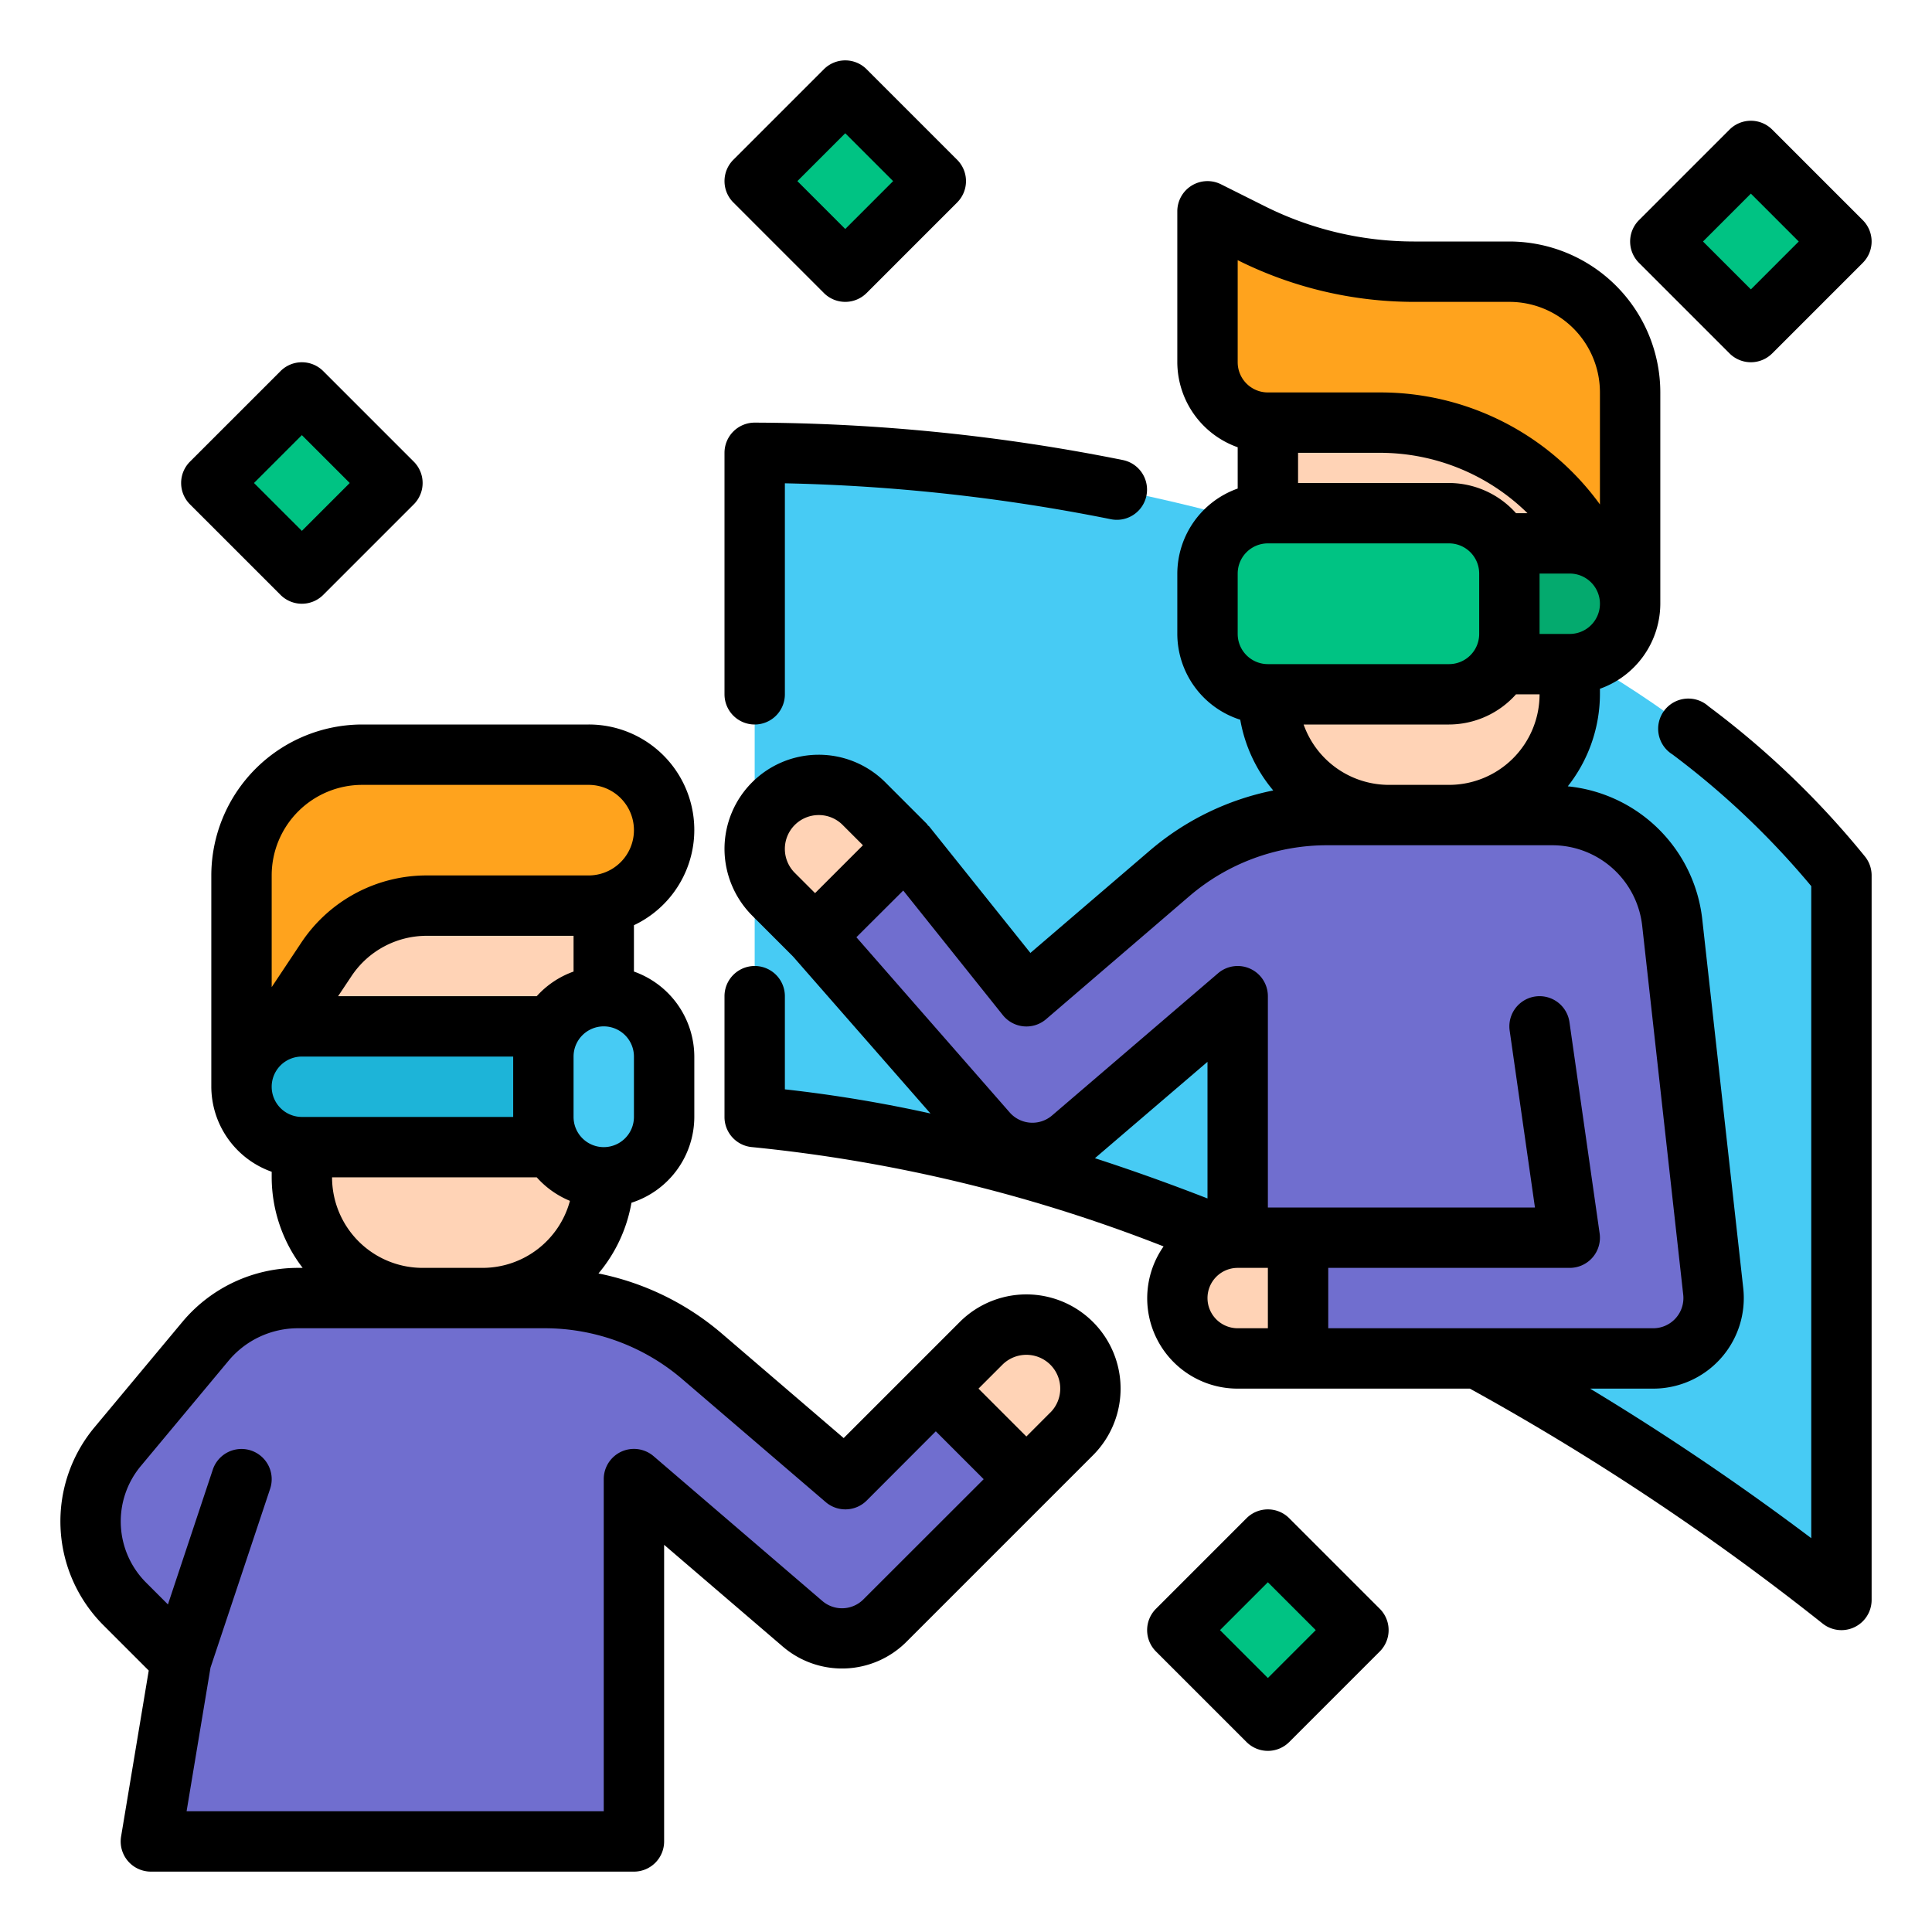 <svg xmlns="http://www.w3.org/2000/svg" viewBox="0 0 64 64"><path fill="#47cbf4" d="M61 53c-10-8-24-15-36-16V15c12 0 28 4 36 14Z"/><path fill="#ffd3b6" d="M10 28h10v11a4 4 0 0 1-4 4h-2a4 4 0 0 1-4-4V28Z"/><path fill="#ffa31d" d="M19.5 25H12a4 4 0 0 0-4 4v7l2.813-4.219A4 4 0 0 1 14.141 30H19.5a2.5 2.5 0 0 0 2.5-2.5 2.5 2.5 0 0 0-2.5-2.5Z"/><path fill="#1db4d8" d="M10 34h9v4h-9a2 2 0 0 1-2-2 2 2 0 0 1 2-2Z"/><rect width="4" height="6" x="18" y="33" fill="#47cbf4" rx="2"/><path fill="#ffd3b6" d="M48 27h-2a4 4 0 0 1-4-4V13h10v10a4 4 0 0 1-4 4Z"/><path fill="#ffa31d" d="m40 7 1.466.733A12.006 12.006 0 0 0 46.833 9H50a4 4 0 0 1 4 4v7l-1.625-2.438A8 8 0 0 0 45.719 14H42a2 2 0 0 1-2-2Z"/><path fill="#04aa6e" d="M52 22h-9v-4h9a2 2 0 0 1 2 2 2 2 0 0 1-2 2Z"/><rect width="10" height="6" x="40" y="17" fill="#00c383" rx="2" transform="rotate(-180 45 20)"/><path fill="#706ecf" d="M56.753 42.779 55.4 30.558A4 4 0 0 0 51.42 27h-7.461a8 8 0 0 0-5.206 1.926L34 33l-4-5-3 3 5.7 6.51a2 2 0 0 0 2.807.2L41 33v12h13.765a2 2 0 0 0 1.988-2.221zM31 46l-3 3-4.753-4.074A8 8 0 0 0 18.041 43H9.873A4 4 0 0 0 6.8 44.439l-2.9 3.486A3.865 3.865 0 0 0 3 50.4a3.865 3.865 0 0 0 1.132 2.733L6 55l-1 6h16V49l5.594 4.8a2 2 0 0 0 2.716-.105L34 49z"/><path fill="#ffd3b6" d="M43 45h-2a2 2 0 0 1-2-2 2 2 0 0 1 2-2h2zM30 28l-3 3-1.379-1.379a2.12 2.12 0 0 1-.621-1.5A2.122 2.122 0 0 1 27.121 26a2.12 2.12 0 0 1 1.5.621zm1 18 3 3 1.5-1.5a2.122 2.122 0 0 0 0-3 2.122 2.122 0 0 0-3 0z"/><path fill="#00c383" d="m25 6 3-3 3.001 3-3 3zM55 8l3-3 3.001 3-3 3zM7 16l3-3 3.001 3-3 3zM39 54l3-3 3.001 3-3 3z"/><path d="M56.6 23.4a1 1 0 1 0-1.2 1.59 27.206 27.206 0 0 1 4.6 4.364v21.6A86.676 86.676 0 0 0 52.674 46h2.092a3 3 0 0 0 2.981-3.331l-1.358-12.221a4.979 4.979 0 0 0-4.454-4.4A4.954 4.954 0 0 0 53 23v-.184A3 3 0 0 0 55 20v-7a5.006 5.006 0 0 0-5-5h-3.167a11.049 11.049 0 0 1-4.919-1.161l-1.467-.734A1 1 0 0 0 39 7v5a3 3 0 0 0 2 2.816v1.368A3 3 0 0 0 39 19v2a2.993 2.993 0 0 0 2.085 2.842 4.963 4.963 0 0 0 1.093 2.343 9.018 9.018 0 0 0-4.078 1.982l-3.967 3.4-3.354-4.192c-.012-.014-.03-.021-.042-.034s-.018-.034-.032-.048l-1.379-1.379A3.121 3.121 0 0 0 24 28.121a3.142 3.142 0 0 0 .914 2.207l1.357 1.358 4.552 5.2a45.42 45.42 0 0 0-4.823-.8V33a1 1 0 0 0-2 0v4a1 1 0 0 0 .917 1 51.088 51.088 0 0 1 13.628 3.289A2.993 2.993 0 0 0 41 46h7.691a83.954 83.954 0 0 1 11.684 7.781A1 1 0 0 0 62 53V29a1 1 0 0 0-.219-.625A28.981 28.981 0 0 0 56.6 23.4ZM45.719 15a6.974 6.974 0 0 1 4.881 2h-.38A2.985 2.985 0 0 0 48 16h-5v-1Zm4.5 8H51a3 3 0 0 1-3 3h-2a3 3 0 0 1-2.816-2H48a2.985 2.985 0 0 0 2.22-1ZM52 21h-1v-2h1a1 1 0 0 1 0 2ZM41 8.618l.019.01A13.075 13.075 0 0 0 46.833 10H50a3 3 0 0 1 3 3v3.71A8.98 8.98 0 0 0 45.719 13H42a1 1 0 0 1-1-1ZM41 19a1 1 0 0 1 1-1h6a1 1 0 0 1 1 1v2a1 1 0 0 1-1 1h-6a1 1 0 0 1-1-1Zm-13.879 8a1.112 1.112 0 0 1 .793.328l.672.672L27 29.586l-.672-.672A1.121 1.121 0 0 1 27.121 27Zm2.8 2.5 3.3 4.128a1 1 0 0 0 1.432.134l4.747-4.076A7.009 7.009 0 0 1 43.959 28h7.461a3 3 0 0 1 2.98 2.669l1.359 12.221a1 1 0 0 1-.993 1.11H44v-2h8a1 1 0 0 0 .99-1.142l-1-7a1 1 0 0 0-1.98.284L50.847 40H42v-7a1 1 0 0 0-1.651-.759l-5.5 4.712a1 1 0 0 1-1.4-.1l-5.08-5.806ZM40 35.174V39.7q-1.89-.736-3.729-1.333ZM40 43a1 1 0 0 1 1-1h1v2h-1a1 1 0 0 1-1-1Z"/><path d="M25 24a1 1 0 0 0 1-1v-6.99a61.216 61.216 0 0 1 10.8 1.19 1 1 0 0 0 .394-1.961A62.91 62.91 0 0 0 25 14a1 1 0 0 0-1 1v8a1 1 0 0 0 1 1zm6.793 19.793-1.5 1.5-2.345 2.345-4.048-3.472a9.008 9.008 0 0 0-4.075-1.981 4.963 4.963 0 0 0 1.093-2.343A2.993 2.993 0 0 0 23 37v-2a3 3 0 0 0-2-2.816v-1.535A3.492 3.492 0 0 0 19.5 24H12a5.006 5.006 0 0 0-5 5v7a3 3 0 0 0 2 2.816V39a4.948 4.948 0 0 0 1.026 3h-.152a4.985 4.985 0 0 0-3.841 1.8l-2.906 3.485a4.865 4.865 0 0 0 .3 6.554l1.5 1.5-.915 5.493A1 1 0 0 0 5 62h16a1 1 0 0 0 1-1v-9.826l3.943 3.381a3.015 3.015 0 0 0 4.074-.158l4.69-4.69 1.5-1.5a3.121 3.121 0 0 0-4.414-4.414zM10 37a1 1 0 0 1 0-2h7v2zm7.78-4H11.2l.443-.664A2.991 2.991 0 0 1 14.141 31H19v1.184a3 3 0 0 0-1.22.816zM21 37a1 1 0 0 1-2 0v-2a1 1 0 0 1 2 0zM9 29a3 3 0 0 1 3-3h7.5a1.5 1.5 0 0 1 0 3h-5.359a4.987 4.987 0 0 0-4.161 2.227L9 32.7zm2 10h6.78a3.011 3.011 0 0 0 1.1.78A3 3 0 0 1 16 42h-2a3 3 0 0 1-3-3zm17.6 13.983a1 1 0 0 1-1.357.053l-5.594-4.8A1 1 0 0 0 20 49v11H6.181l.792-4.757 1.976-5.927a1 1 0 0 0-1.9-.632l-1.486 4.465-.724-.724a2.865 2.865 0 0 1-.175-3.86l2.905-3.486A2.994 2.994 0 0 1 9.874 44h8.167a7.009 7.009 0 0 1 4.559 1.685l4.753 4.074a1 1 0 0 0 1.358-.052L31 47.414 32.586 49zm6.191-6.19-.791.793L32.414 46l.793-.793a1.125 1.125 0 0 1 1.586 0 1.12 1.12 0 0 1 0 1.586zM27.293 9.707a1 1 0 0 0 1.414 0l3-3a1 1 0 0 0 0-1.414l-3-3a1 1 0 0 0-1.414 0l-3 3a1 1 0 0 0 0 1.414zM28 4.414 29.586 6 28 7.586 26.414 6zm29.293 7.293a1 1 0 0 0 1.414 0l3-3a1 1 0 0 0 0-1.414l-3-3a1 1 0 0 0-1.414 0l-3 3a1 1 0 0 0 0 1.414zM58 6.414 59.586 8 58 9.586 56.414 8zM9.293 19.707a1 1 0 0 0 1.414 0l3-3a1 1 0 0 0 0-1.414l-3-3a1 1 0 0 0-1.414 0l-3 3a1 1 0 0 0 0 1.414zM10 14.414 11.586 16 10 17.586 8.414 16zm32.707 35.879a1 1 0 0 0-1.414 0l-3 3a1 1 0 0 0 0 1.414l3 3a1 1 0 0 0 1.414 0l3-3a1 1 0 0 0 0-1.414zM42 55.586 40.414 54 42 52.414 43.586 54z"/></svg>